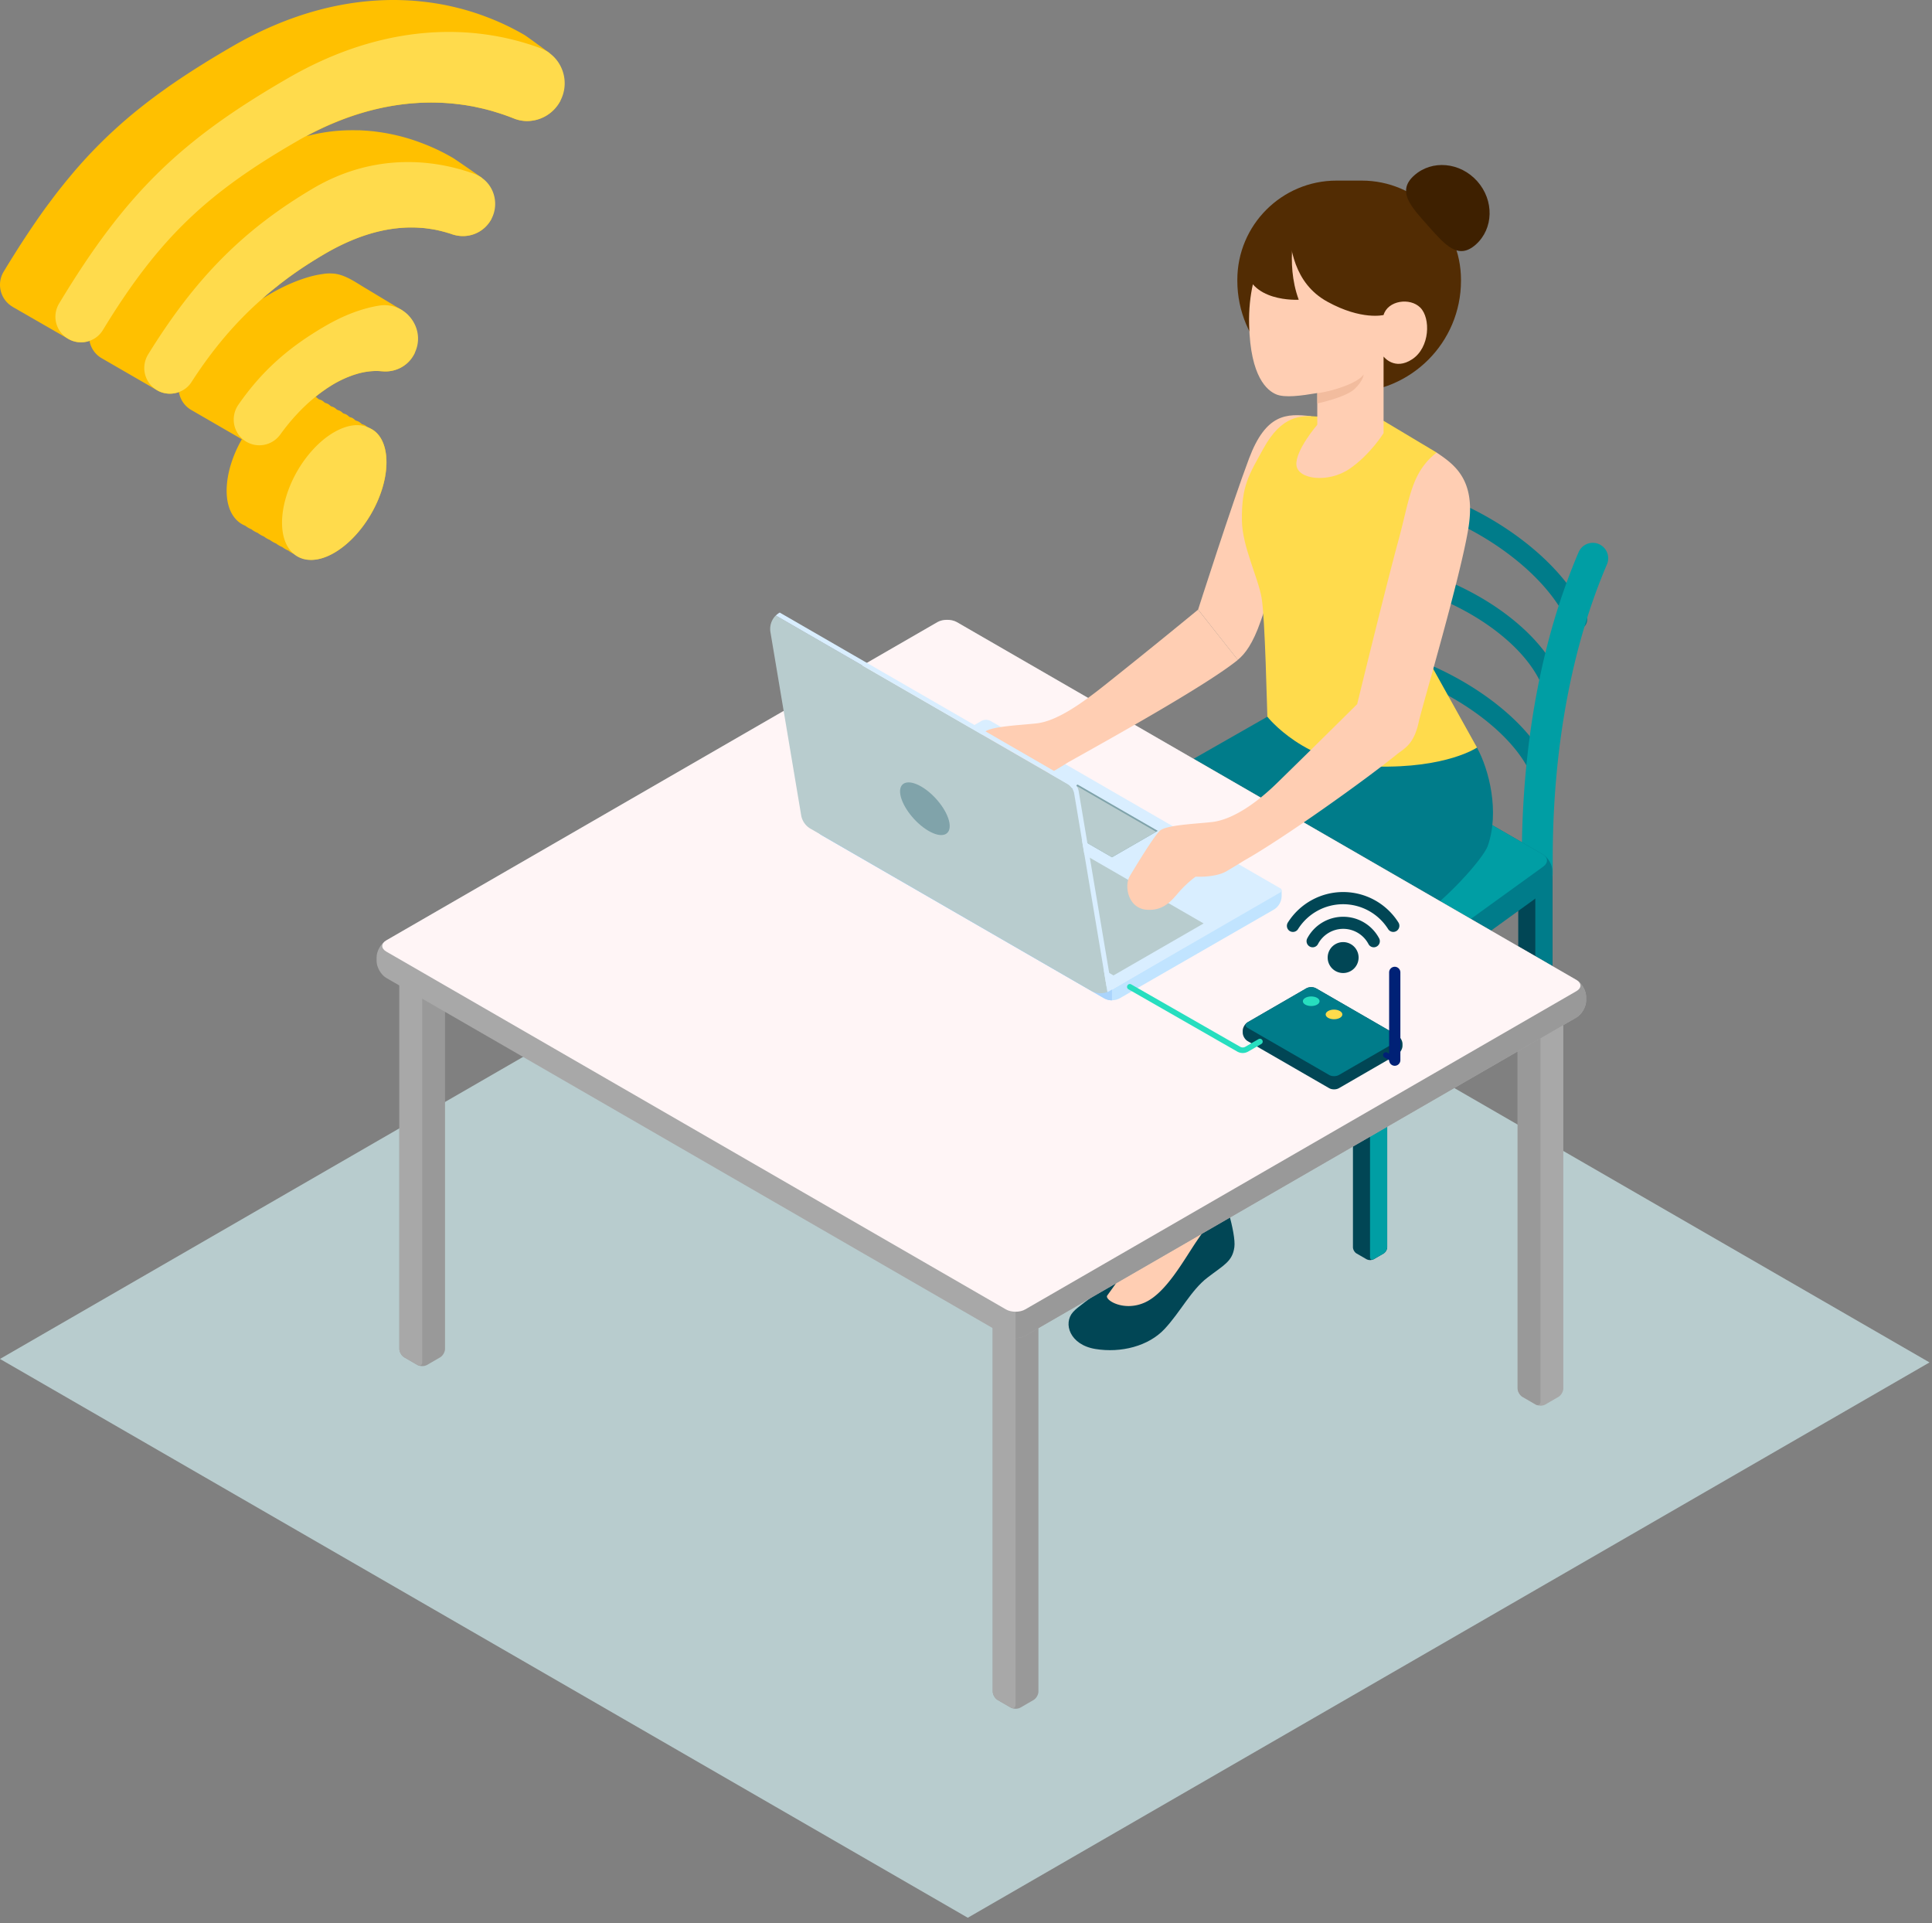 <svg width="214" height="213" fill="none" xmlns="http://www.w3.org/2000/svg"><rect width="100%" height="100%" fill="#808080" stroke="none"/><path d="M107.198 212.391L0 150.503 106.527 89l107.197 61.889-106.526 61.502z" fill="#B8CCCE"/><path d="M168.17 95.695V127.6c0 .255.181.573.405.703l1.089.629a.882.882 0 0 0 .809 0l1.089-.629a.893.893 0 0 0 .404-.703V95.695a.47.47 0 0 0-.466-.467h-2.857a.464.464 0 0 0-.473.467z" fill="#014655"/><path d="M171.493 95.228h-.965a.47.47 0 0 0-.467.467v33.001c0 .256.181.361.405.237l1.089-.629a.893.893 0 0 0 .404-.703V95.695a.462.462 0 0 0-.466-.467z" fill="#007C8A"/><path d="M149.861 106.224v31.906c0 .256.181.573.405.697l1.089.629a.882.882 0 0 0 .809 0l1.089-.629a.892.892 0 0 0 .404-.703v-31.9a.47.47 0 0 0-.466-.467h-2.857a.468.468 0 0 0-.473.467z" fill="#014655"/><path d="M153.184 105.757h-.965a.47.47 0 0 0-.466.467v33.002c0 .255.18.361.404.236l1.089-.628a.896.896 0 0 0 .405-.704v-31.906a.463.463 0 0 0-.467-.467z" fill="#009EA4"/><path d="M151.075 82.8a1.715 1.715 0 0 1-1.488 1.91 1.714 1.714 0 0 1-1.91-1.487c-.983-7.878.417-25.496 3.79-35.422.348-1.02 1.332-1.239 2.265-.704.71.411 1.226 1.034.958 1.811-3.236 9.323-4.561 26.306-3.615 33.892z" fill="#2460DA"/><path d="M170.921 87.33a1.09 1.09 0 0 0 1.039-1.431c-2.527-7.673-14.929-14.5-22.939-14.5-.603 0-1.089.486-1.089 1.09 0 .603.486 1.088 1.089 1.088 7.244 0 18.67 6.305 20.873 13 .143.468.566.754 1.027.754zm1.17-9.944a1.09 1.09 0 0 0 1.039-1.431c-2.626-7.973-15.39-14.426-23.374-13.605a1.09 1.09 0 0 0 .224 2.166c7.069-.722 18.787 5.134 21.084 12.117.143.46.566.753 1.027.753zm2.632-7.673a1.094 1.094 0 0 0 .996-1.53c-3.753-8.546-17.102-15.565-24.327-14.564a1.083 1.083 0 0 0-.927 1.226 1.084 1.084 0 0 0 1.226.928c6.385-.884 18.676 5.644 22.03 13.28.187.41.585.66 1.002.66z" fill="#007C8A"/><path d="M177.287 60.353a1.712 1.712 0 0 1 .703 2.166c-3.933 9.191-6.005 20.424-6.005 32.715v1.65l-.131.136a.685.685 0 0 1-.516.212c-.249 0-.504-.094-.716-.175-.106-.037-.286-.105-.348-.112a1.71 1.71 0 0 1-1.712-1.711c0-12.751 2.172-24.445 6.292-34.072a1.707 1.707 0 0 1 2.427-.815l.006.006z" fill="#009EA4"/><path d="M171.96 96.485v.417c0 .685-.454 1.568-1.008 1.973l-18.184 13.149c-.56.405-1.494.448-2.085.106l-25.652-14.811c-.598-.342-1.077-1.183-1.077-1.867v-.43c0-.684.504-1.48 1.133-1.767l23.019-10.629c.623-.286 1.612-.243 2.21.1l20.574 11.892c.591.342 1.07 1.176 1.07 1.867z" fill="#007C8A"/><path d="M170.883 94.618L150.31 82.725c-.598-.342-1.581-.392-2.21-.1l-23.019 10.63c-.623.286-.648.803-.05 1.145l25.652 14.811c.597.342 1.531.299 2.085-.106l18.184-13.137c.56-.404.529-1.008-.069-1.35z" fill="#009EA4"/><path d="M112.323 129.903c-4.045 5.737-7.306 7.138-8.42 8.388-1.114 1.251-.361 3.616 2.477 4.083 2.844.467 5.887-.317 7.654-2.203 1.762-1.879 2.944-4.307 4.761-5.701 1.817-1.394 2.757-1.779 2.981-3.36.224-1.581-1.338-6.198-1.338-6.198l-8.115 4.991z" fill="#002176"/><path d="M114.066 121.309c.466 2.016.958 3.777-.336 6.273-.392.753-.859 1.53-1.407 2.321a378.142 378.142 0 0 1-4.624 6.54c-.342.467 1.805 1.842 4.17.772 2.358-1.07 4.294-4.68 5.775-6.864a65.015 65.015 0 0 1 1.83-2.545 4.684 4.684 0 0 0 .946-3.199l-.237-3.236-6.117-.062z" fill="#FFA8A7"/><path d="M127.271 136.928c-4.045 5.738-7.306 7.139-8.42 8.389-1.114 1.251-.361 3.616 2.477 4.083 2.844.467 5.887-.318 7.655-2.203 1.761-1.88 2.943-4.307 4.76-5.701 1.818-1.394 2.757-1.78 2.981-3.36.224-1.581-1.338-6.198-1.338-6.198l-8.115 4.99z" fill="#014655"/><path d="M129.014 128.341c.467 2.016.958 3.777-.336 6.273a21.499 21.499 0 0 1-1.407 2.321 380.17 380.17 0 0 1-4.624 6.541c-.342.466 1.805 1.842 4.17.771 2.359-1.07 4.294-4.68 5.781-6.864a65.015 65.015 0 0 1 1.83-2.545 4.684 4.684 0 0 0 .946-3.199l-.237-3.236-6.123-.062z" fill="#FFCEB3"/><path d="M149.444 43.475c6.84 0 12.384-5.544 12.384-12.384v-.1c0-6.067-4.922-10.99-10.99-10.99h-2.794c-6.068 0-10.99 4.923-10.99 10.99v.1c.006 6.84 5.551 12.384 12.39 12.384z" fill="#522C03"/><path d="M137.104 73.08c.815-.66 1.68-1.824 2.526-4.257.579-1.668 5.931-16.728 6.784-20.363 0 0 .753-1.039-1.226-2.37-2.67-.306-4.96-.293-6.833 4.68-1.892 5.015-5.645 16.74-5.645 16.74" fill="#FFCEB3"/><path d="M163.596 82.793c1.357 2.459 2.514 7.138 1.201 10.885-.728 2.078-10.455 12.776-17.313 11.88-11.799-1.537-22.777-17.238-22.777-17.238l15.67-8.943 23.219 3.416z" fill="#007C8A"/><path d="M145.916 46.133c-1.805-.144-3.946-.156-5.975 3.547-1.58 2.881-2.439 4.076-2.377 8.009.044 2.838 1.786 6.254 2.178 8.52.392 2.265.592 12.278.641 13.168 0 0 4.139 5.308 11.992 5.514 7.854.211 11.227-2.098 11.227-2.098l-5.999-10.772 1.531-21.9-5.869-3.51-7.349-.478z" fill="#FFDB4C"/><path d="M142.673 25.005c-1.306.772-4.468 4.064-4.312 10.959.137 5.843 2.029 7.294 2.981 7.704.952.417 2.788.162 4.568-.137v3.51s-2.465 2.863-2.309 4.475c.155 1.611 3.559 1.991 5.868.417 2.309-1.575 3.784-3.965 3.784-3.965v-8.482s1.207 1.606 3.174.299c1.973-1.307 2.047-4.55.902-5.707-1.145-1.163-3.616-.796-4.076.81 0 0-2.427.615-6.217-1.47-3.778-2.066-4.114-6.142-4.363-8.413z" fill="#FFCEB3"/><path d="M145.916 43.544c1.487-.168 4.468-1.07 5.128-2.072 0 0-.025.684-1.002 1.611-.977.928-4.126 1.6-4.126 1.6v-1.139z" fill="#F2BC9E"/><path d="M143.601 24.5s-1.301 4.5.255 8.695c0 0-5.639.354-5.95-3.915 0 0 .274-3.51 2.763-5.595l2.932.816z" fill="#522C03"/><path d="M156.645 19.429c-1.973 1.76-.355 3.453 1.53 5.57 1.886 2.115 3.324 3.839 5.296 2.084 1.973-1.761 2.042-4.898.156-7.013-1.886-2.116-5.01-2.403-6.982-.641z" fill="#3E2000"/><path d="M115.024 144.801v42.542c0 .342-.243.759-.542.933l-1.45.84c-.298.175-.778.175-1.076 0l-1.45-.84c-.299-.174-.542-.591-.542-.933v-42.542c0-.342.28-.622.623-.622h3.814c.343 0 .623.28.623.622z" fill="#999"/><path d="M110.587 144.179h1.282c.342 0 .622.28.622.622v43.998c0 .342-.243.485-.541.311l-1.45-.84c-.299-.174-.542-.591-.542-.933v-42.542a.632.632 0 0 1 .629-.616z" fill="#A8A8A8"/><path d="M49.294 106.852v42.542c0 .342-.242.759-.541.934l-1.45.84c-.299.174-.778.174-1.077 0l-1.45-.84c-.299-.175-.541-.592-.541-.934v-42.542c0-.342.28-.622.622-.622h3.815c.342 0 .622.28.622.622z" fill="#999"/><path d="M44.864 106.23h1.282c.342 0 .622.28.622.622v43.998c0 .343-.243.486-.542.311l-1.45-.84c-.298-.174-.541-.591-.541-.933v-42.542a.628.628 0 0 1 .629-.616zm128.297 5.003v42.542c0 .342-.243.759-.542.933l-1.45.841c-.298.174-.777.174-1.076 0l-1.45-.841c-.299-.174-.542-.591-.542-.933v-42.542c0-.342.28-.622.623-.622h3.815c.342 0 .622.28.622.622z" fill="#A8A8A8"/><path d="M168.73 110.611h1.282c.342 0 .622.28.622.622v43.998c0 .342-.242.486-.541.311l-1.45-.84c-.299-.174-.542-.591-.542-.933v-42.542a.634.634 0 0 1 .629-.616z" fill="#999"/><path d="M113.568 147.932l61.043-35.242c.597-.343 1.077-1.183 1.077-1.867v-.43c0-.684-.486-1.524-1.077-1.867l-68.623-39.623c-.598-.342-1.562-.342-2.154 0l-61.043 35.242c-.597.342-1.077 1.183-1.077 1.867v.43c0 .684.486 1.524 1.077 1.866l68.623 39.624c.598.348 1.562.348 2.154 0z" fill="#A8A8A8"/><path d="M112.491 72.662l62.12 35.864c.597.343 1.077 1.183 1.077 1.867v.43c0 .684-.486 1.524-1.077 1.867l-61.043 35.242c-.299.174-.691.255-1.077.255V72.662z" fill="#999"/><path d="M113.568 145.013l61.043-35.242c.597-.342.597-.902 0-1.245l-68.623-39.623c-.598-.342-1.562-.342-2.153 0l-61.044 35.242c-.597.342-.597.903 0 1.245l68.623 39.623c.598.348 1.562.348 2.154 0z" fill="#FFF5F6"/><path d="M141.964 98.582v.629a1.79 1.79 0 0 1-.89 1.543l-17.014 9.789a1.807 1.807 0 0 1-1.786 0l-31.21-18.016a1.783 1.783 0 0 1-.896-1.543v-.436l32.996 19.049 18.8-11.015z" fill="#C1E4FF"/><path d="M90.174 90.548l18.508-10.686a1.05 1.05 0 0 1 1.064 0l32.106 18.54a.24.24 0 0 1 0 .41l-18.676 10.785-33.002-19.05z" fill="#D9EEFF"/><path d="M123.338 108.028l9.982-5.756-29.187-16.853-10.032 5.726 29.237 16.883z" fill="#B8CCCE"/><path d="M128.242 92.016l-.181.106-4.891 2.819-8.7-5.022-.181-.1 5.072-2.93 8.881 5.127z" fill="#80A3AA"/><path d="M132.71 67.516s-4.81 3.97-10.349 8.37c-2.502 1.985-5.277 3.983-7.568 4.232-1.823.199-5.047.323-5.737.958-.697.641-2.683 3.94-3.33 5.01-.647 1.07-.224 3.584 1.873 3.74 2.098.155 2.969-1.332 3.84-2.26.871-.92 1.575-1.4 1.575-1.4s2.172.119 3.404-.597a60.795 60.795 0 0 0 1.935-1.164c4.319-2.42 15.241-8.47 18.757-11.32" fill="#FFCEB3"/><path d="M128.061 92.122l-4.891 2.82-8.7-5.023 4.891-2.819 4.35 2.511 4.35 2.511z" fill="#B8CCCE"/><path d="M123.17 109.597v1.189c-.305 0-.616-.081-.89-.237L91.07 92.533a1.783 1.783 0 0 1-.896-1.543v-.436l32.996 19.043z" fill="#ABD5FD"/><path opacity=".5" d="M123.17 109.597v1.189c-.305 0-.616-.081-.89-.237L91.07 92.533a1.783 1.783 0 0 1-.896-1.543v-.436l32.996 19.043z" fill="#ABD5FD"/><path d="M122.666 109.859a2.095 2.095 0 0 1-1.824-.144L89.77 91.774a2.119 2.119 0 0 1-1.027-1.475L85.34 70.011a2.103 2.103 0 0 1 .591-1.848l32.292 18.645c.405.236.679.635.76 1.095l3.684 21.956z" fill="#B8CCCE"/><path d="M123.17 109.597l-.212.124c-.093.056-.193.1-.292.143l-3.678-21.955a1.578 1.578 0 0 0-.76-1.096L85.936 68.17a2.22 2.22 0 0 1 .43-.33l32.354 18.68c.405.236.678.635.759 1.095l3.691 21.981z" fill="#D9EEFF"/><path d="M105.166 91.133c-.23-1.357-1.63-3.162-3.13-4.027-1.5-.865-2.533-.466-2.31.89.231 1.357 1.631 3.162 3.131 4.027 1.5.87 2.533.473 2.309-.89z" fill="#80A3AA"/><path d="M142.829 110.611l2.527 1.457-2.527 1.462-2.527-1.462 2.527-1.457z" fill="#2460DA"/><path d="M154.809 114.674l-9.036-5.215c-.299-.174-.778-.174-1.077 0l-6.503 3.759c-.299.174-.542.591-.542.934v.217c0 .343.243.76.542.934l9.036 5.215c.299.174.778.174 1.076 0l6.504-3.759c.298-.174.541-.591.541-.933v-.218c0-.342-.243-.759-.541-.934z" fill="#014655"/><path d="M148.305 119.055l6.504-3.758c.298-.175.298-.448 0-.623l-9.036-5.215c-.299-.174-.778-.174-1.077 0l-6.503 3.759c-.299.174-.299.448 0 .622l9.036 5.215c.292.175.778.175 1.076 0z" fill="#007C8A"/><path d="M145.891 110.511c.361.205.361.548 0 .753-.361.205-.946.205-1.307 0s-.361-.548 0-.753c.361-.205.946-.205 1.307 0z" fill="#27DEBF"/><path d="M148.418 111.974c.36.205.36.547 0 .753-.361.205-.946.205-1.307 0-.361-.206-.361-.548 0-.753.361-.212.946-.212 1.307 0z" fill="#FFDB4C"/><path d="M154.491 117.724a.308.308 0 0 0 .268-.156.307.307 0 0 0-.112-.423l-.983-.566a.308.308 0 0 0-.424.112.307.307 0 0 0 .112.423l.984.567a.294.294 0 0 0 .155.043z" fill="#002176"/><path d="M154.491 118.035c.342 0 .623-.28.623-.622v-9.721a.625.625 0 0 0-.623-.622.624.624 0 0 0-.622.622v9.721c0 .342.28.622.622.622z" fill="#002176"/><path d="M137.651 116.623c.206 0 .417-.056.604-.162l1.456-.84a.307.307 0 0 0 .112-.423.307.307 0 0 0-.423-.113l-1.456.841a.571.571 0 0 1-.579 0l-12.061-6.902a.303.303 0 0 0-.423.118.31.31 0 0 0 .118.424l12.055 6.901c.18.1.392.156.597.156z" fill="#27DEBF"/><path d="M147.061 106.05a1.71 1.71 0 1 0 3.425.001 1.71 1.71 0 0 0-3.425-.001z" fill="#014655"/><path d="M148.778 101.532c1.724 0 3.224.964 3.983 2.389a.673.673 0 0 1-.181.847.66.66 0 0 1-.995-.206 3.16 3.16 0 0 0-2.801-1.692 3.16 3.16 0 0 0-2.8 1.692.666.666 0 0 1-1.002.206.675.675 0 0 1-.181-.847 4.496 4.496 0 0 1 3.977-2.389z" fill="#014655"/><path d="M148.778 98.793a7.24 7.24 0 0 1 6.112 3.361.68.68 0 0 1-.144.909l-.006.006a.672.672 0 0 1-.983-.174 5.896 5.896 0 0 0-9.976 0 .67.67 0 0 1-.983.174.684.684 0 0 1-.143-.903 7.249 7.249 0 0 1 6.123-3.373z" fill="#014655"/><path d="M137.77 95.327c4.319-2.42 13.436-8.924 16.952-11.78.815-.66 1.879-1.052 2.427-3.591.373-1.724 4.742-16.411 5.532-21.676.772-5.159-1.568-6.827-3.553-8.158-2.844 2.246-2.95 5.028-4.232 9.739-1.413 5.171-4.568 18.122-4.568 18.122s-4.145 4.12-8.874 8.737c-2.284 2.234-4.948 4.076-7.238 4.325-1.823.2-5.047.324-5.738.959-.697.64-2.682 3.939-3.329 5.01-.647 1.07-.224 3.584 1.873 3.74 2.097.155 2.969-1.332 3.84-2.26.871-.92 1.574-1.4 1.574-1.4s2.172.119 3.404-.597a72.313 72.313 0 0 0 1.93-1.17z" fill="#FFCEB3"/><path d="M0 31.54c0 .982.51 1.928 1.419 2.451 0 .006.006.006.006.006s.006 0 .006.007l6.13 3.528c.74.43 1.6.48 2.353.218a2.79 2.79 0 0 0 1.306 1.898l.224.13c.007 0 .007.007.013.007L17.4 43.22l.168.093a2.871 2.871 0 0 0 2.253.106 2.8 2.8 0 0 0 1.375 1.992l5.595 3.236c-1.033 1.798-1.687 3.852-1.687 5.706 0 2.035.816 3.38 2.073 3.877.211.169.435.293.678.393.212.168.436.298.685.392.211.168.435.298.684.398.206.162.43.292.678.392.212.162.436.292.685.392.205.162.43.292.678.392.212.162.436.293.685.392.205.168.436.299.678.392 1.064.84 2.626.871 4.394-.15 3.192-1.854 5.787-6.328 5.787-10.031 0-1.848-.66-3.161-1.711-3.703-.106-.062-.23-.087-.349-.137-.111-.08-.211-.193-.336-.255-.105-.062-.23-.087-.342-.137-.112-.087-.211-.193-.336-.255-.106-.068-.23-.087-.348-.137-.112-.087-.212-.193-.336-.261-.106-.062-.23-.081-.343-.13-.112-.088-.211-.194-.336-.262-.105-.063-.23-.087-.348-.13-.112-.088-.212-.2-.336-.262-.106-.063-.23-.087-.343-.137-.112-.081-.211-.193-.336-.255-.105-.063-.23-.087-.348-.137-.112-.081-.212-.193-.336-.255-.106-.063-.23-.087-.343-.137-.111-.081-.211-.193-.335-.255-.106-.063-.237-.088-.349-.137-.112-.087-.212-.193-.336-.255.155-.15.33-.287.498-.411a20.266 20.266 0 0 1 1.014-.704 11.927 11.927 0 0 1 2.39-1.206c.199-.075.398-.144.597-.2a7.663 7.663 0 0 1 2.228-.348c.118 0 .243.006.355.012l.261.019a4.3 4.3 0 0 0 .392.018c1.27 0 2.459-.653 3.1-1.773l.149-.255c-.006-.025-1.37-4.718-1.382-4.736l-4.343-2.614c-.76-.454-1.75-1.151-2.82-1.388a3.703 3.703 0 0 0-.516-.075c-.044 0-.093-.006-.143-.006a4.743 4.743 0 0 0-.666.013 3.487 3.487 0 0 0-.237.03c-.018.007-.043.007-.062.013a10.84 10.84 0 0 0-1.294.255c-1.432.386-2.944 1.021-4.5 1.923-.336.193-.647.392-.964.592a29.005 29.005 0 0 1 1.661-1.394c.256-.206.51-.405.772-.598a.557.557 0 0 1 .118-.093c.224-.174.455-.342.691-.51.417-.3.84-.598 1.276-.884.187-.125.38-.249.572-.373.293-.193.592-.38.89-.56.367-.23.74-.449 1.114-.667 3.467-1.997 6.61-2.843 9.453-2.843.2 0 .399.006.591.012.225.012.449.025.666.043.168.013.33.032.498.056.112.013.23.032.349.05.105.013.205.031.31.05.157.025.312.056.468.087.18.044.36.081.541.13.193.05.386.1.579.163.162.043.323.1.479.15a3.729 3.729 0 0 0 1.22.212 3.56 3.56 0 0 0 3.099-1.775c.025-.037.043-.08.068-.118l-1.064-4.556c0-.012-.025-.03-.075-.062h-.006c-.491-.348-2.918-2.035-3.124-2.147a22.333 22.333 0 0 0-3.584-1.692 21.065 21.065 0 0 0-2.278-.716c-.236-.056-.473-.118-.716-.168a22.63 22.63 0 0 0-1.468-.268c-.218-.03-.436-.062-.654-.087-.05-.012-.093-.012-.143-.019-.23-.018-.467-.043-.697-.062a.052.052 0 0 0-.044 0c-.23-.018-.46-.031-.69-.043a1.002 1.002 0 0 0-.193 0 21.53 21.53 0 0 0-2.527.074c-1.07.106-2.153.293-3.242.579.006-.006.019-.006.025-.012 4.269-2.29 8.382-3.417 12.21-3.666 1.6-.1 3.149-.05 4.636.137.386.044.778.1 1.158.168.006 0 .012 0 .018.006l.118.019c.237.037.46.08.691.137.392.08.778.168 1.164.268.38.099.76.211 1.133.33.273.08.541.167.802.26.343.119.685.25 1.015.38.491.2.995.293 1.493.293a4.178 4.178 0 0 0 3.597-2.097l.087-.15v-.006c-.05-.236-1.188-5.252-1.188-5.252-.013-.013-.019-.02-.031-.025a.4.4 0 0 0-.081-.063c-.019-.012-.038-.024-.056-.043-.573-.423-2.427-1.786-2.62-1.892a27.843 27.843 0 0 0-4.232-2.01 27.988 27.988 0 0 0-2.502-.821c-.006-.007-.012-.007-.018-.007-.3-.08-.604-.155-.903-.23a41.612 41.612 0 0 0-.94-.212A29.159 29.159 0 0 0 46.6.156a25.72 25.72 0 0 0-.995-.088c-.336-.024-.672-.037-1.008-.05A27.918 27.918 0 0 0 43.575 0c-5.502 0-11.538 1.5-17.78 5.103-2.433 1.406-4.624 2.77-6.64 4.157-.249.168-.492.336-.728.51a64.14 64.14 0 0 0-1.873 1.37c-.274.211-.548.423-.815.634-.598.473-1.19.952-1.762 1.45-.23.193-.448.386-.672.585l-.336.299-.71.653a52.93 52.93 0 0 0-4.026 4.213c-.162.194-.323.38-.485.58-.249.292-.492.59-.734.895-.38.467-.76.953-1.133 1.45-.212.287-.43.573-.654.872-.46.628-.92 1.275-1.381 1.954-.224.33-.454.66-.678 1.002-.23.342-.455.684-.685 1.039-.23.349-.46.71-.685 1.07-.46.729-.927 1.475-1.393 2.253A2.81 2.81 0 0 0 0 31.54z" fill="#FFC000"/><path d="M31.24 57.888c0 3.678 2.596 5.184 5.782 3.336 3.192-1.854 5.781-6.323 5.781-10.032 0-1.854-.653-3.161-1.711-3.703-1.052-.628-2.477-.541-4.076.374-1.593.915-3.05 2.508-4.102 4.331-1.02 1.786-1.674 3.84-1.674 5.694zm-4.829-13.075c2.707-3.896 5.744-6.466 9.702-8.756 2.054-1.182 4.014-1.904 5.838-2.203a3.698 3.698 0 0 1 3.292 1.064c.012.019.025.032.037.044.99 1.052 1.37 2.645.66 4.12-.044.093-.087.186-.143.28-.641 1.12-1.83 1.773-3.1 1.773a4.15 4.15 0 0 1-.392-.018l-.261-.019a6.774 6.774 0 0 0-.355-.012 7.68 7.68 0 0 0-2.228.348 7.337 7.337 0 0 0-.597.2 11.938 11.938 0 0 0-2.39 1.206 7.062 7.062 0 0 0-.504.337 9.53 9.53 0 0 0-.51.367 14.29 14.29 0 0 0-.51.398c-1.426 1.151-2.745 2.576-3.896 4.17-.859 1.194-2.47 1.562-3.747.821a2.829 2.829 0 0 1-1.418-2.464c0-.573.168-1.152.522-1.656zm-9.994-5.576c5.152-8.326 10.43-13.747 18.258-18.37 6.211-3.66 12.64-3.492 17.861-1.612.274.1.523.224.753.38h.006a.65.65 0 0 1 .075.062c1.413.99 1.91 2.95 1.064 4.555-.025.037-.043.08-.068.118a3.56 3.56 0 0 1-3.1 1.774c-.398 0-.808-.069-1.207-.205-.006 0-.006 0-.012-.007-.156-.05-.317-.106-.48-.15a10.135 10.135 0 0 0-.578-.16c-.18-.05-.361-.088-.541-.132-.156-.03-.312-.062-.467-.087-.106-.018-.206-.037-.311-.05-.119-.018-.237-.037-.349-.05a6.739 6.739 0 0 0-.498-.055c-.218-.019-.442-.031-.666-.044a18.411 18.411 0 0 0-.59-.012c-2.845 0-5.988.846-9.454 2.844a56.463 56.463 0 0 0-2.004 1.226 38.631 38.631 0 0 0-1.848 1.257c-.236.168-.467.336-.69.51a.557.557 0 0 0-.12.093c-.26.187-.516.386-.77.598-.567.442-1.12.902-1.662 1.394-.013.006-.019.019-.031.03-2.888 2.54-5.44 5.54-7.78 9.174a2.756 2.756 0 0 1-1.387 1.101 2.871 2.871 0 0 1-2.253-.105l-.168-.094a2.845 2.845 0 0 1-1.419-2.47c0-.517.143-1.04.436-1.513z" fill="#FFDB4C"/><path d="M6.54 33.624C14.028 21.196 20.214 15.41 31.932 8.638c10.387-6 20.207-6.155 27.924-3.305.31.119.603.268.865.436a.342.342 0 0 0 .056.044.4.4 0 0 1 .08.062.108.108 0 0 1 .032.025c1.587 1.176 2.147 3.404 1.188 5.246v.006c-.024.056-.056.1-.087.156a4.178 4.178 0 0 1-3.597 2.097 3.964 3.964 0 0 1-1.493-.292 23.402 23.402 0 0 0-1.817-.641c-.374-.119-.747-.23-1.133-.33s-.772-.187-1.164-.268c-.23-.056-.454-.1-.69-.137l-.119-.018c-.006-.007-.012-.007-.018-.007-.38-.068-.772-.124-1.158-.168a24.318 24.318 0 0 0-4.636-.137c-3.852.237-7.99 1.363-12.297 3.69h-.013c-.305.169-.616.343-.927.523-9.833 5.676-15.253 10.611-21.532 20.935-.355.579-.884.99-1.481 1.195a2.829 2.829 0 0 1-2.353-.218 2.823 2.823 0 0 1-1.02-3.908z" fill="#FFDB4C"/></svg>